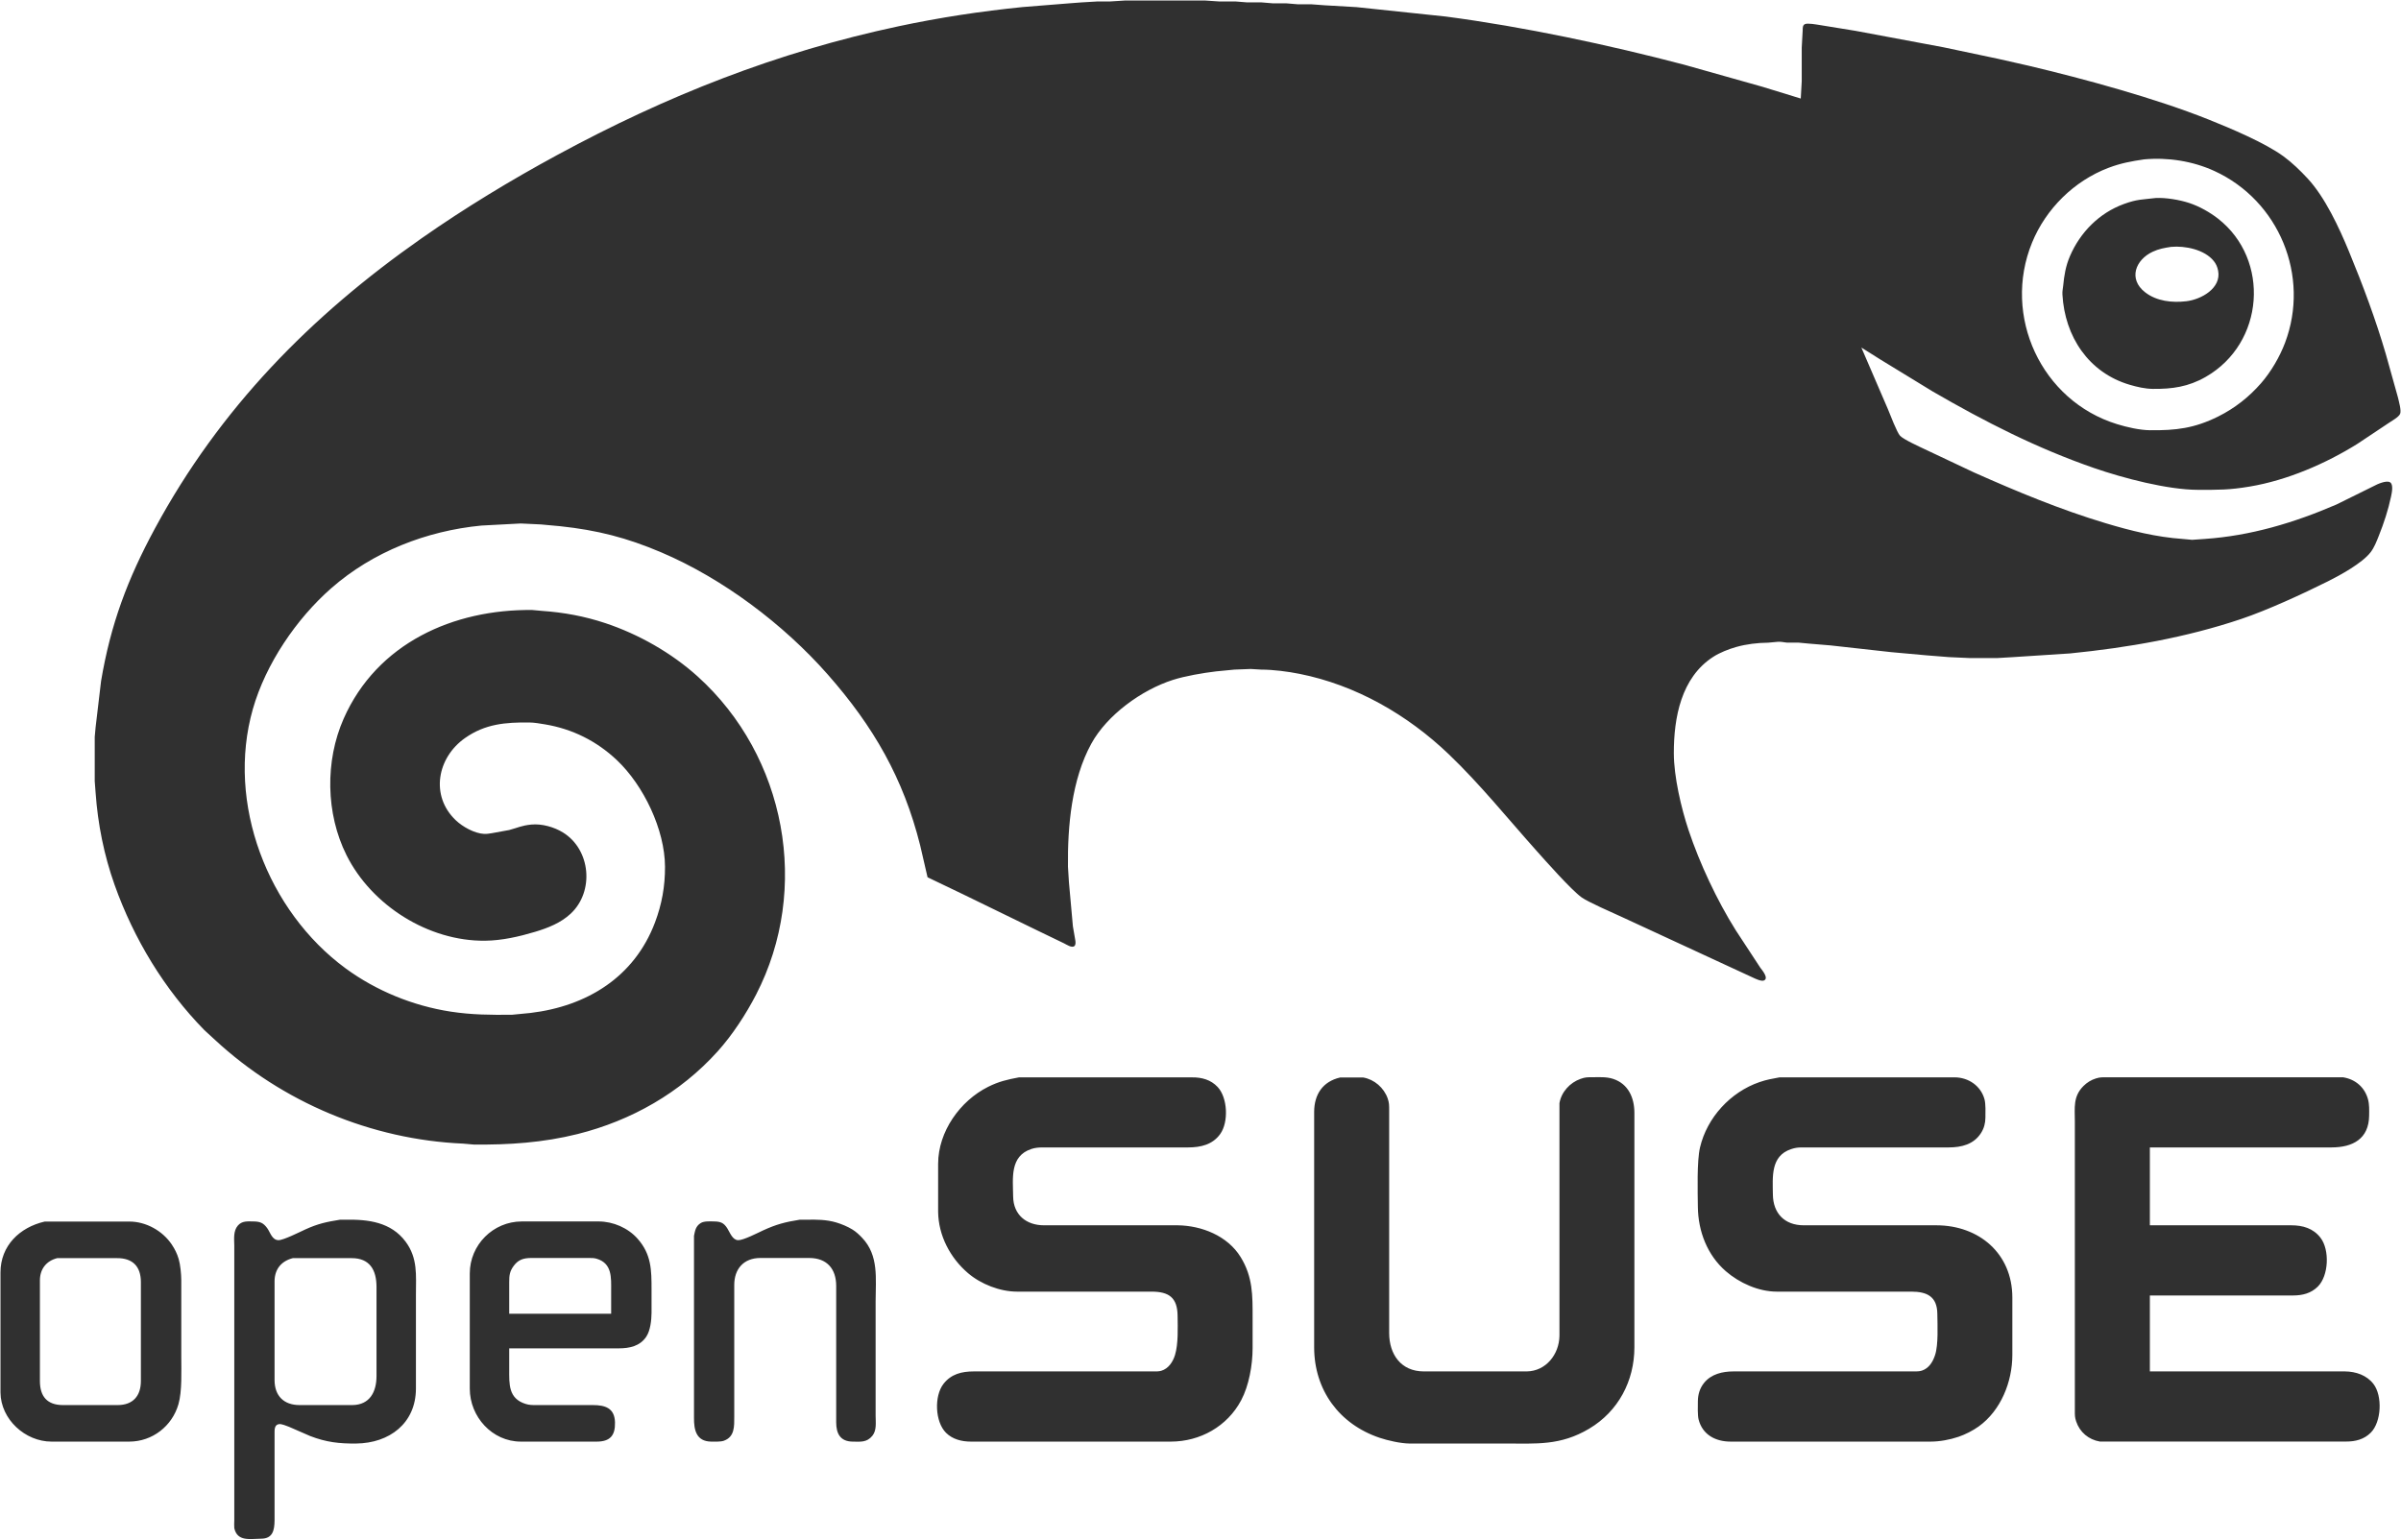 <svg xmlns="http://www.w3.org/2000/svg" viewBox="-0.5 -0.5 2496.64 1601.37">
  <path id="opensuse-wordmark" fill="#303030" stroke="none" stroke-width="1"
    d="M 964.00,912.00            C 964.00,912.00 956.37,879.00 956.37,879.00              938.85,808.93 907.79,755.10 860.15,701.00              814.23,648.84 751.16,601.28 687.00,574.00              651.18,558.77 620.64,550.97 582.00,546.84              582.00,546.84 562.00,545.00 562.00,545.00              562.00,545.00 541.00,544.00 541.00,544.00              541.00,544.00 500.00,546.17 500.00,546.17              443.02,551.69 387.24,573.37 344.00,611.29              307.61,643.19 275.76,690.22 262.43,737.00              234.52,834.91 277.83,947.32 359.00,1006.85              390.80,1030.16 429.05,1045.72 468.00,1051.73              489.81,1055.09 510.03,1055.25 532.00,1055.00              532.00,1055.00 551.00,1053.15 551.00,1053.15              609.59,1046.15 659.05,1016.03 680.58,959.00              687.75,940.00 691.09,921.28 691.00,901.00              690.82,862.44 668.71,816.40 640.96,790.17              619.89,770.25 594.58,757.65 566.00,752.92              560.89,752.07 555.15,751.06 550.00,751.00              525.34,750.72 503.99,752.41 483.00,767.21              454.16,787.53 446.66,827.08 473.28,852.56              480.50,859.47 492.83,866.40 503.00,866.90              505.83,867.03 508.23,866.51 511.00,866.13              511.00,866.13 529.00,862.85 529.00,862.85              537.89,860.48 541.93,858.14 552.00,857.17              562.93,856.11 575.74,859.72 585.00,865.47              613.82,883.34 617.57,926.83 592.96,949.83              582.66,959.46 569.27,964.74 556.00,968.72              539.29,973.73 521.52,977.79 504.00,978.00              445.15,978.68 386.03,941.44 359.81,889.00              338.22,845.83 337.39,791.06 356.86,747.00              391.54,668.55 470.98,633.04 553.00,634.00              553.00,634.00 563.00,634.91 563.00,634.91              585.66,636.47 607.40,640.47 629.00,647.67              663.67,659.22 697.87,678.65 725.00,703.17              816.86,786.21 842.52,923.89 785.74,1034.00              775.31,1054.24 761.05,1076.09 745.83,1093.00              707.01,1136.13 656.09,1165.08 600.00,1179.11              564.33,1188.02 528.60,1190.42 492.00,1190.00              492.00,1190.00 481.00,1189.04 481.00,1189.04              385.54,1184.88 293.08,1146.05 223.00,1081.09              223.00,1081.09 212.01,1071.00 212.01,1071.00              170.35,1028.50 138.62,976.00 118.69,920.00              107.69,889.09 101.20,856.68 98.91,824.00              98.91,824.00 98.00,812.00 98.00,812.00              98.00,812.00 98.00,766.00 98.00,766.00              98.00,766.00 98.91,756.00 98.91,756.00              98.91,756.00 104.59,708.00 104.59,708.00              114.52,648.79 132.18,601.72 160.69,549.00              228.10,424.36 322.43,328.17 438.00,247.28              483.18,215.66 530.53,186.97 579.00,160.69              692.62,99.10 807.38,53.70 934.00,26.79              976.67,17.72 1019.62,11.17 1063.00,6.83              1063.00,6.83 1112.00,2.91 1112.00,2.91              1112.00,2.91 1124.00,2.00 1124.00,2.00              1124.00,2.00 1141.00,1.00 1141.00,1.00              1141.00,1.00 1154.00,1.00 1154.00,1.00              1154.00,1.00 1170.00,0.00 1170.00,0.00              1170.00,0.00 1252.00,0.00 1252.00,0.00              1252.00,0.00 1267.00,1.00 1267.00,1.00              1267.00,1.00 1284.00,1.00 1284.00,1.00              1284.00,1.00 1296.00,1.96 1296.00,1.96              1296.00,1.96 1311.00,1.96 1311.00,1.96              1311.00,1.96 1323.00,2.96 1323.00,2.96              1323.00,2.96 1337.00,2.96 1337.00,2.96              1337.00,2.96 1349.00,3.96 1349.00,3.96              1349.00,3.96 1363.00,3.96 1363.00,3.96              1363.00,3.96 1377.00,5.00 1377.00,5.00              1377.00,5.00 1410.00,6.91 1410.00,6.91              1410.00,6.91 1503.00,16.72 1503.00,16.72              1584.04,27.39 1671.89,46.09 1751.00,66.88              1751.00,66.88 1832.00,89.72 1832.00,89.72              1832.00,89.72 1872.00,102.00 1872.00,102.00              1872.00,102.00 1873.00,84.00 1873.00,84.00              1873.00,84.00 1873.00,49.00 1873.00,49.00              1873.00,49.00 1874.00,31.00 1874.00,31.00              1874.05,28.65 1873.85,25.80 1876.31,24.60              1879.10,23.24 1888.62,25.08 1892.00,25.58              1892.00,25.58 1929.00,31.59 1929.00,31.59              1929.00,31.59 2020.00,48.60 2020.00,48.60              2020.00,48.60 2077.00,60.63 2077.00,60.63              2077.00,60.63 2109.00,67.88 2109.00,67.88              2167.28,81.71 2240.78,101.72 2296.00,123.80              2318.76,132.90 2354.73,148.03 2374.00,162.15              2383.09,168.82 2391.24,176.76 2398.91,185.00              2417.08,204.50 2431.81,236.28 2442.01,261.00              2456.42,295.92 2469.82,331.72 2480.42,368.00              2480.42,368.00 2493.00,413.00 2493.00,413.00              2493.86,417.03 2496.67,426.28 2495.25,429.90              2493.89,433.35 2486.23,437.47 2483.00,439.72              2483.00,439.72 2451.00,461.05 2451.00,461.05              2417.85,481.80 2377.72,499.07 2339.00,505.57              2317.28,509.21 2306.55,509.03 2285.00,509.00              2253.28,508.95 2207.16,496.77 2177.00,486.34              2117.51,465.77 2063.33,438.11 2009.00,406.58              2009.00,406.58 1955.00,373.58 1955.00,373.58              1955.00,373.58 1935.00,361.00 1935.00,361.00              1935.00,361.00 1962.58,425.00 1962.58,425.00              1964.92,430.58 1971.98,449.32 1975.27,452.79              1978.93,456.64 1995.45,464.16 2001.00,466.78              2001.00,466.78 2052.00,490.86 2052.00,490.86              2096.71,510.77 2142.06,529.64 2189.00,543.72              2215.15,551.57 2241.70,558.18 2269.00,560.09              2269.00,560.09 2279.00,561.00 2279.00,561.00              2279.00,561.00 2292.00,560.09 2292.00,560.09              2339.95,556.79 2385.00,543.27 2429.00,524.28              2429.00,524.28 2468.00,505.00 2468.00,505.00              2471.48,503.06 2480.85,498.91 2484.69,501.11              2488.58,503.35 2486.54,512.43 2485.79,516.00              2482.83,529.98 2478.30,543.75 2473.00,557.00              2470.69,562.77 2468.31,569.05 2464.47,574.00              2455.72,585.31 2433.06,597.72 2420.00,604.25              2394.13,617.18 2357.13,634.20 2330.00,643.33              2272.47,662.69 2212.26,673.14 2152.00,679.17              2152.00,679.17 2093.00,683.00 2093.00,683.00              2093.00,683.00 2076.00,684.00 2076.00,684.00              2076.00,684.00 2048.00,684.00 2048.00,684.00              2048.00,684.00 2026.00,683.00 2026.00,683.00              2026.00,683.00 2003.00,681.17 2003.00,681.17              2003.00,681.17 1966.00,677.83 1966.00,677.83              1966.00,677.83 1903.00,670.83 1903.00,670.83              1903.00,670.83 1880.00,668.91 1880.00,668.91              1880.00,668.91 1870.00,667.96 1870.00,667.96              1870.00,667.96 1858.00,667.96 1858.00,667.96              1854.13,667.65 1852.29,666.85 1848.00,667.09              1848.00,667.09 1838.00,668.00 1838.00,668.00              1826.99,668.13 1815.64,669.43 1805.00,672.43              1797.08,674.66 1787.91,678.25 1781.00,682.70              1747.58,704.19 1739.94,746.08 1740.00,783.00              1740.04,807.30 1747.63,839.90 1755.33,863.00              1766.89,897.66 1784.93,936.07 1804.32,967.00              1804.32,967.00 1829.88,1006.00 1829.88,1006.00              1831.66,1008.42 1839.13,1017.07 1833.69,1019.36              1830.88,1020.54 1824.64,1017.47 1822.00,1016.22              1822.00,1016.22 1795.00,1003.74 1795.00,1003.74              1795.00,1003.74 1686.00,953.31 1686.00,953.31              1676.84,949.10 1650.75,937.76 1644.00,932.84              1633.12,924.91 1607.07,895.46 1596.84,884.00              1566.93,850.52 1538.45,815.08 1506.00,784.04              1463.06,742.97 1409.50,712.15 1351.00,700.45              1338.61,697.97 1323.59,696.02 1311.00,696.00              1311.00,696.00 1300.00,695.34 1300.00,695.34              1300.00,695.34 1283.00,696.00 1283.00,696.00              1283.00,696.00 1264.00,697.85 1264.00,697.85              1250.47,699.46 1231.87,702.62 1219.00,706.75              1186.68,717.11 1150.73,743.09 1134.31,773.00              1113.80,810.36 1109.51,859.06 1110.00,901.00              1110.00,901.00 1111.00,917.00 1111.00,917.00              1111.00,917.00 1115.13,963.00 1115.13,963.00              1115.13,963.00 1117.71,978.00 1117.71,978.00              1117.92,979.81 1118.19,982.58 1116.43,983.77              1113.78,985.56 1108.48,982.01 1106.00,980.76              1106.00,980.76 1078.00,967.25 1078.00,967.25              1078.00,967.25 1001.00,929.74 1001.00,929.74              1001.00,929.74 964.00,912.00 964.00,912.00 Z            M 2229.00,165.28            C 2215.73,167.20 2204.66,169.26 2192.00,174.06              2156.26,187.62 2126.88,216.65 2112.45,252.00              2081.44,327.98 2121.94,416.42 2201.00,440.72              2211.22,443.86 2224.31,446.87 2235.00,447.00              2262.08,447.31 2281.30,445.02 2306.00,432.75              2323.15,424.23 2338.13,412.46 2350.71,398.00              2361.03,386.13 2370.02,370.72 2375.58,356.00              2401.70,286.81 2369.53,208.23 2302.00,177.31              2279.55,167.03 2253.55,163.00 2229.00,165.28 Z            M 2241.00,205.46            C 2251.66,204.92 2265.84,207.32 2276.00,210.67              2286.38,214.09 2297.41,220.29 2306.00,227.01              2360.29,269.56 2354.35,356.47 2293.00,391.57              2275.06,401.84 2258.24,404.23 2238.00,404.00              2229.91,403.90 2221.73,401.98 2214.00,399.71              2171.12,387.08 2146.54,349.28 2144.09,306.00              2143.87,302.15 2144.49,300.53 2144.83,297.00              2145.90,285.92 2147.42,276.40 2151.87,266.00              2162.52,241.15 2182.40,221.01 2208.00,211.69              2222.27,206.50 2227.04,207.22 2241.00,205.46 Z            M 2257.00,256.29            C 2250.21,257.32 2244.31,258.37 2238.00,261.32              2219.88,269.80 2212.40,289.73 2230.00,303.47              2242.07,312.90 2258.35,314.58 2273.00,312.83              2288.38,311.00 2309.57,299.27 2305.97,281.00              2305.23,277.21 2303.89,274.08 2301.47,271.04              2291.92,259.07 2271.58,254.92 2257.00,256.29 Z            M 1059.00,1120.14            C 1059.00,1120.14 1121.00,1120.14 1121.00,1120.14              1121.00,1120.14 1239.00,1120.14 1239.00,1120.14              1249.04,1120.02 1258.57,1122.56 1265.68,1130.17              1276.11,1141.36 1277.15,1166.69 1268.36,1179.00              1260.38,1190.19 1247.96,1192.98 1235.00,1193.00              1235.00,1193.00 1083.00,1193.00 1083.00,1193.00              1079.25,1193.05 1075.58,1193.42 1072.00,1194.60              1049.36,1202.02 1052.78,1225.09 1053.00,1244.00              1053.23,1263.06 1066.60,1273.97 1085.00,1274.00              1085.00,1274.00 1224.00,1274.00 1224.00,1274.00              1249.07,1274.30 1275.95,1284.95 1289.53,1307.00              1302.28,1327.68 1302.00,1346.79 1302.00,1370.00              1302.00,1370.00 1302.00,1402.00 1302.00,1402.00              1301.97,1419.28 1298.25,1440.66 1290.11,1456.00              1275.69,1483.18 1247.48,1498.95 1217.00,1499.00              1217.00,1499.00 1118.00,1499.00 1118.00,1499.00              1118.00,1499.00 1009.00,1499.00 1009.00,1499.00              999.64,1498.99 990.03,1496.67 983.18,1489.82              971.72,1478.36 970.75,1451.65 980.53,1439.00              988.51,1428.67 999.58,1426.02 1012.00,1426.00              1012.00,1426.00 1199.00,1426.00 1199.00,1426.00              1201.60,1426.00 1204.50,1426.11 1207.00,1425.35              1214.53,1423.08 1219.07,1416.15 1221.28,1409.00              1224.86,1397.38 1224.14,1380.37 1224.00,1368.00              1223.78,1349.14 1214.91,1343.03 1197.00,1343.00              1197.00,1343.00 1086.00,1343.00 1086.00,1343.00              1086.00,1343.00 1057.00,1343.00 1057.00,1343.00              1039.23,1342.97 1019.46,1335.22 1006.00,1323.70              987.54,1307.90 975.29,1284.60 975.00,1260.00              975.00,1260.00 975.00,1210.00 975.00,1210.00              975.05,1176.65 997.66,1144.64 1027.00,1129.97              1038.09,1124.42 1046.94,1122.40 1059.00,1120.14 Z            M 1393.00,1120.26            C 1393.00,1120.26 1400.00,1120.26 1400.00,1120.26              1400.00,1120.26 1417.00,1120.26 1417.00,1120.26              1428.61,1122.26 1438.56,1130.97 1442.45,1142.00              1444.02,1146.45 1443.99,1149.41 1444.00,1154.00              1444.00,1154.00 1444.00,1386.00 1444.00,1386.00              1444.03,1408.27 1456.30,1425.96 1480.00,1426.00              1480.00,1426.00 1587.00,1426.00 1587.00,1426.00              1607.07,1425.75 1620.77,1408.21 1621.07,1389.00              1621.07,1389.00 1621.07,1182.00 1621.07,1182.00              1621.07,1182.00 1621.07,1162.00 1621.07,1162.00              1621.07,1162.00 1621.07,1147.00 1621.07,1147.00              1623.03,1135.30 1632.05,1125.56 1643.00,1121.70              1647.99,1119.94 1649.85,1120.01 1655.00,1120.00              1662.48,1119.99 1669.80,1119.37 1677.00,1121.75              1692.78,1126.97 1698.98,1141.52 1699.00,1157.00              1699.00,1157.00 1699.00,1401.00 1699.00,1401.00              1698.95,1435.90 1682.27,1467.54 1652.00,1485.55              1621.95,1503.42 1597.04,1501.00 1564.00,1501.00              1564.00,1501.00 1465.00,1501.00 1465.00,1501.00              1455.91,1500.89 1442.66,1497.92 1434.00,1495.00              1392.01,1480.83 1366.07,1445.33 1366.00,1401.00              1366.00,1401.00 1366.00,1236.00 1366.00,1236.00              1366.00,1236.00 1366.00,1156.00 1366.00,1156.00              1366.09,1137.92 1374.80,1124.51 1393.00,1120.26 Z            M 1850.00,1120.11            C 1850.00,1120.11 1881.00,1120.11 1881.00,1120.11              1881.00,1120.11 1937.00,1120.11 1937.00,1120.11              1937.00,1120.11 2032.00,1120.11 2032.00,1120.11              2046.29,1120.17 2059.24,1128.85 2063.07,1143.00              2064.38,1147.82 2064.06,1156.74 2064.00,1162.00              2063.93,1167.86 2062.61,1173.00 2059.44,1178.00              2051.94,1189.84 2039.15,1192.98 2026.00,1193.00              2026.00,1193.00 1873.00,1193.00 1873.00,1193.00              1868.77,1193.05 1866.06,1193.41 1862.00,1194.75              1840.47,1201.88 1842.79,1223.70 1843.00,1242.00              1843.23,1261.65 1855.29,1273.97 1875.00,1274.00              1875.00,1274.00 2013.00,1274.00 2013.00,1274.00              2057.30,1274.07 2091.93,1303.30 2092.00,1349.00              2092.00,1349.00 2092.00,1388.00 2092.00,1388.00              2092.00,1388.00 2092.00,1409.00 2092.00,1409.00              2091.96,1436.89 2080.03,1466.69 2057.00,1483.25              2051.01,1487.56 2043.00,1491.63 2036.00,1494.00              2026.96,1497.06 2016.55,1498.99 2007.00,1499.00              2007.00,1499.00 1908.00,1499.00 1908.00,1499.00              1908.00,1499.00 1799.00,1499.00 1799.00,1499.00              1783.48,1498.98 1769.86,1491.99 1765.76,1476.00              1764.63,1471.60 1764.95,1461.92 1765.00,1457.00              1765.09,1450.04 1766.95,1443.53 1771.39,1438.01              1778.90,1428.68 1790.60,1426.02 1802.00,1426.00              1802.00,1426.00 1989.00,1426.00 1989.00,1426.00              1992.00,1426.00 1995.12,1426.12 1998.00,1425.15              2005.39,1422.65 2009.33,1416.01 2011.64,1409.00              2015.21,1398.18 2014.14,1377.96 2014.00,1366.00              2013.78,1348.02 2003.21,1343.03 1987.00,1343.00              1987.00,1343.00 1881.00,1343.00 1881.00,1343.00              1881.00,1343.00 1847.00,1343.00 1847.00,1343.00              1828.05,1342.97 1808.14,1334.01 1794.00,1321.71              1774.75,1304.96 1765.30,1280.17 1765.00,1255.00              1764.82,1239.09 1763.88,1207.28 1767.24,1193.00              1774.54,1161.91 1798.90,1135.44 1829.00,1125.08              1836.81,1122.39 1842.01,1121.63 1850.00,1120.11 Z            M 2235.00,1426.00            C 2235.00,1426.00 2338.00,1426.00 2338.00,1426.00              2338.00,1426.00 2438.00,1426.00 2438.00,1426.00              2449.19,1426.13 2460.42,1429.87 2467.47,1439.00              2477.06,1451.43 2475.85,1478.55 2464.70,1489.70              2457.64,1496.76 2448.65,1498.98 2439.00,1498.93              2439.00,1498.93 2222.00,1498.93 2222.00,1498.93              2222.00,1498.93 2199.00,1498.93 2199.00,1498.93              2199.00,1498.93 2183.00,1498.93 2183.00,1498.93              2171.32,1496.98 2162.09,1489.18 2158.36,1478.00              2156.90,1473.62 2157.01,1471.49 2157.00,1467.00              2157.00,1467.00 2157.00,1200.00 2157.00,1200.00              2157.00,1200.00 2157.00,1166.00 2157.00,1166.00              2157.00,1151.78 2154.92,1140.07 2166.04,1129.04              2169.75,1125.36 2174.01,1122.77 2179.00,1121.22              2183.10,1119.94 2185.81,1120.01 2190.00,1120.07              2190.00,1120.07 2397.00,1120.07 2397.00,1120.07              2397.00,1120.07 2420.00,1120.07 2420.00,1120.07              2420.00,1120.07 2436.00,1120.07 2436.00,1120.07              2448.80,1122.14 2458.46,1130.49 2461.84,1143.00              2463.34,1148.54 2463.06,1154.30 2463.00,1160.00              2462.71,1184.18 2445.85,1192.97 2424.00,1193.00              2424.00,1193.00 2235.00,1193.00 2235.00,1193.00              2235.00,1193.00 2235.00,1274.00 2235.00,1274.00              2235.00,1274.00 2382.00,1274.00 2382.00,1274.00              2393.97,1274.02 2404.87,1277.07 2412.47,1287.00              2422.12,1299.60 2420.99,1326.41 2409.70,1337.70              2402.64,1344.76 2393.65,1346.98 2384.00,1347.00              2384.00,1347.00 2235.00,1347.00 2235.00,1347.00              2235.00,1347.00 2235.00,1426.00 2235.00,1426.00 Z            M 353.00,1268.21            C 353.00,1268.21 359.00,1268.21 359.00,1268.21              382.37,1267.73 406.15,1270.70 421.24,1291.00              434.06,1308.23 432.00,1325.90 432.00,1346.00              432.00,1346.00 432.00,1444.00 432.00,1444.00              431.83,1480.13 404.31,1500.59 370.00,1501.00              352.35,1501.20 338.63,1499.63 322.00,1493.19              322.00,1493.19 300.00,1483.60 300.00,1483.60              297.62,1482.64 292.49,1480.60 290.02,1480.78              284.55,1481.17 285.01,1487.00 285.00,1491.00              285.00,1491.00 285.00,1581.00 285.00,1581.00              284.88,1591.37 283.07,1599.92 271.00,1600.00              259.92,1600.07 246.25,1603.37 243.12,1589.00              242.95,1586.32 243.00,1583.71 243.12,1581.00              243.12,1581.00 243.12,1342.00 243.12,1342.00              243.12,1342.00 243.12,1295.00 243.12,1295.00              243.00,1288.07 241.97,1279.99 246.80,1274.33              251.14,1269.23 256.97,1269.93 263.00,1270.00              269.77,1270.09 273.19,1271.27 277.37,1277.00              280.61,1281.46 282.30,1289.25 289.00,1289.48              294.00,1289.65 311.50,1280.82 317.00,1278.31              330.14,1272.31 338.96,1270.46 353.00,1268.21 Z            M 831.00,1268.21            C 831.00,1268.21 838.00,1268.21 838.00,1268.21              848.34,1267.95 858.99,1268.06 869.00,1271.04              874.70,1272.73 880.95,1275.33 886.00,1278.47              889.82,1280.84 892.87,1283.77 895.96,1287.00              913.54,1305.39 910.00,1329.75 910.00,1353.00              910.00,1353.00 910.00,1426.00 910.00,1426.00              910.00,1426.00 910.00,1472.00 910.00,1472.00              910.00,1479.00 911.28,1487.25 906.61,1492.96              900.80,1500.06 894.21,1499.11 886.00,1499.00              873.21,1498.83 869.02,1490.61 869.00,1479.00              869.00,1479.00 869.00,1337.00 869.00,1337.00              868.97,1319.15 859.21,1308.03 841.00,1308.00              841.00,1308.00 790.00,1308.00 790.00,1308.00              772.90,1308.08 763.03,1319.28 763.00,1336.00              763.00,1336.00 763.00,1458.00 763.00,1458.00              763.00,1458.00 763.00,1473.00 763.00,1473.00              763.00,1482.85 763.62,1494.20 752.00,1498.15              748.69,1499.27 742.63,1499.04 739.00,1499.00              723.43,1498.79 721.02,1486.83 721.14,1474.00              721.14,1474.00 721.14,1318.00 721.14,1318.00              721.14,1318.00 721.14,1285.00 721.14,1285.00              722.22,1279.51 722.93,1275.01 728.02,1271.74              731.61,1269.43 737.77,1269.95 742.00,1270.00              748.57,1270.09 751.97,1271.26 755.68,1277.02              758.50,1281.40 761.03,1289.25 767.00,1289.48              772.44,1289.68 787.44,1281.86 793.00,1279.31              806.85,1272.95 816.06,1270.59 831.00,1268.21 Z            M 46.00,1270.12            C 46.00,1270.12 94.00,1270.12 94.00,1270.12              94.00,1270.12 120.00,1270.12 120.00,1270.12              120.00,1270.12 134.00,1270.12 134.00,1270.12              151.28,1270.08 168.53,1279.68 178.11,1294.00              181.38,1298.89 183.59,1303.37 185.28,1309.00              187.02,1314.81 187.99,1324.87 188.00,1331.00              188.00,1331.00 188.00,1411.00 188.00,1411.00              188.00,1425.30 188.92,1446.65 185.09,1460.00              178.52,1482.94 157.88,1498.96 134.00,1499.00              134.00,1499.00 53.00,1499.00 53.00,1499.00              25.68,1498.96 0.33,1475.88 0.00,1448.00              0.00,1448.00 0.00,1323.00 0.00,1323.00              0.04,1295.27 19.86,1276.11 46.00,1270.12 Z            M 529.00,1402.00            C 529.00,1402.00 529.00,1424.00 529.00,1424.00              529.00,1439.08 528.06,1454.17 546.00,1459.78              550.07,1461.05 552.84,1460.99 557.00,1461.00              557.00,1461.00 616.00,1461.00 616.00,1461.00              628.86,1461.02 638.62,1464.13 638.99,1479.00              639.32,1492.71 633.86,1498.98 620.00,1499.00              620.00,1499.00 541.00,1499.00 541.00,1499.00              511.26,1498.95 488.05,1473.17 488.00,1444.00              488.00,1444.00 488.00,1324.00 488.00,1324.00              488.05,1294.29 512.32,1270.05 542.00,1270.00              542.00,1270.00 603.00,1270.00 603.00,1270.00              603.00,1270.00 622.00,1270.00 622.00,1270.00              637.03,1270.02 652.55,1276.67 662.56,1288.04              676.90,1304.32 677.00,1320.59 677.00,1341.00              677.00,1341.00 677.00,1365.00 677.00,1365.00              676.91,1372.75 675.83,1383.47 671.45,1389.96              664.86,1399.76 654.04,1401.98 643.00,1402.00              643.00,1402.00 529.00,1402.00 529.00,1402.00 Z            M 59.00,1308.16            C 47.64,1311.06 41.14,1319.43 41.00,1331.00              41.00,1331.00 41.00,1436.00 41.00,1436.00              41.03,1452.09 48.58,1460.97 65.00,1461.00              65.00,1461.00 122.00,1461.00 122.00,1461.00              137.85,1460.92 145.98,1451.42 146.00,1436.00              146.00,1436.00 146.00,1333.00 146.00,1333.00              145.97,1316.67 137.33,1308.03 121.00,1308.16              121.00,1308.16 59.00,1308.16 59.00,1308.16 Z            M 304.00,1308.16            C 291.99,1311.21 285.15,1319.67 285.00,1332.00              285.00,1332.00 285.00,1435.00 285.00,1435.00              285.03,1451.40 294.59,1460.97 311.00,1461.00              311.00,1461.00 366.00,1461.00 366.00,1461.00              384.03,1460.78 390.97,1447.21 391.00,1431.00              391.00,1431.00 391.00,1338.00 391.00,1338.00              390.97,1320.57 384.11,1308.09 365.00,1308.16              365.00,1308.16 304.00,1308.16 304.00,1308.16 Z            M 635.00,1366.00            C 635.00,1366.00 635.00,1342.00 635.00,1342.00              635.00,1328.62 636.19,1313.68 620.00,1308.80              617.25,1307.97 614.82,1308.01 612.00,1308.00              612.00,1308.00 552.00,1308.00 552.00,1308.00              544.28,1308.04 538.68,1309.50 533.79,1316.04              529.45,1321.83 529.01,1326.10 529.00,1333.00              529.00,1333.00 529.00,1366.00 529.00,1366.00              529.00,1366.00 635.00,1366.00 635.00,1366.00 Z" />
</svg>